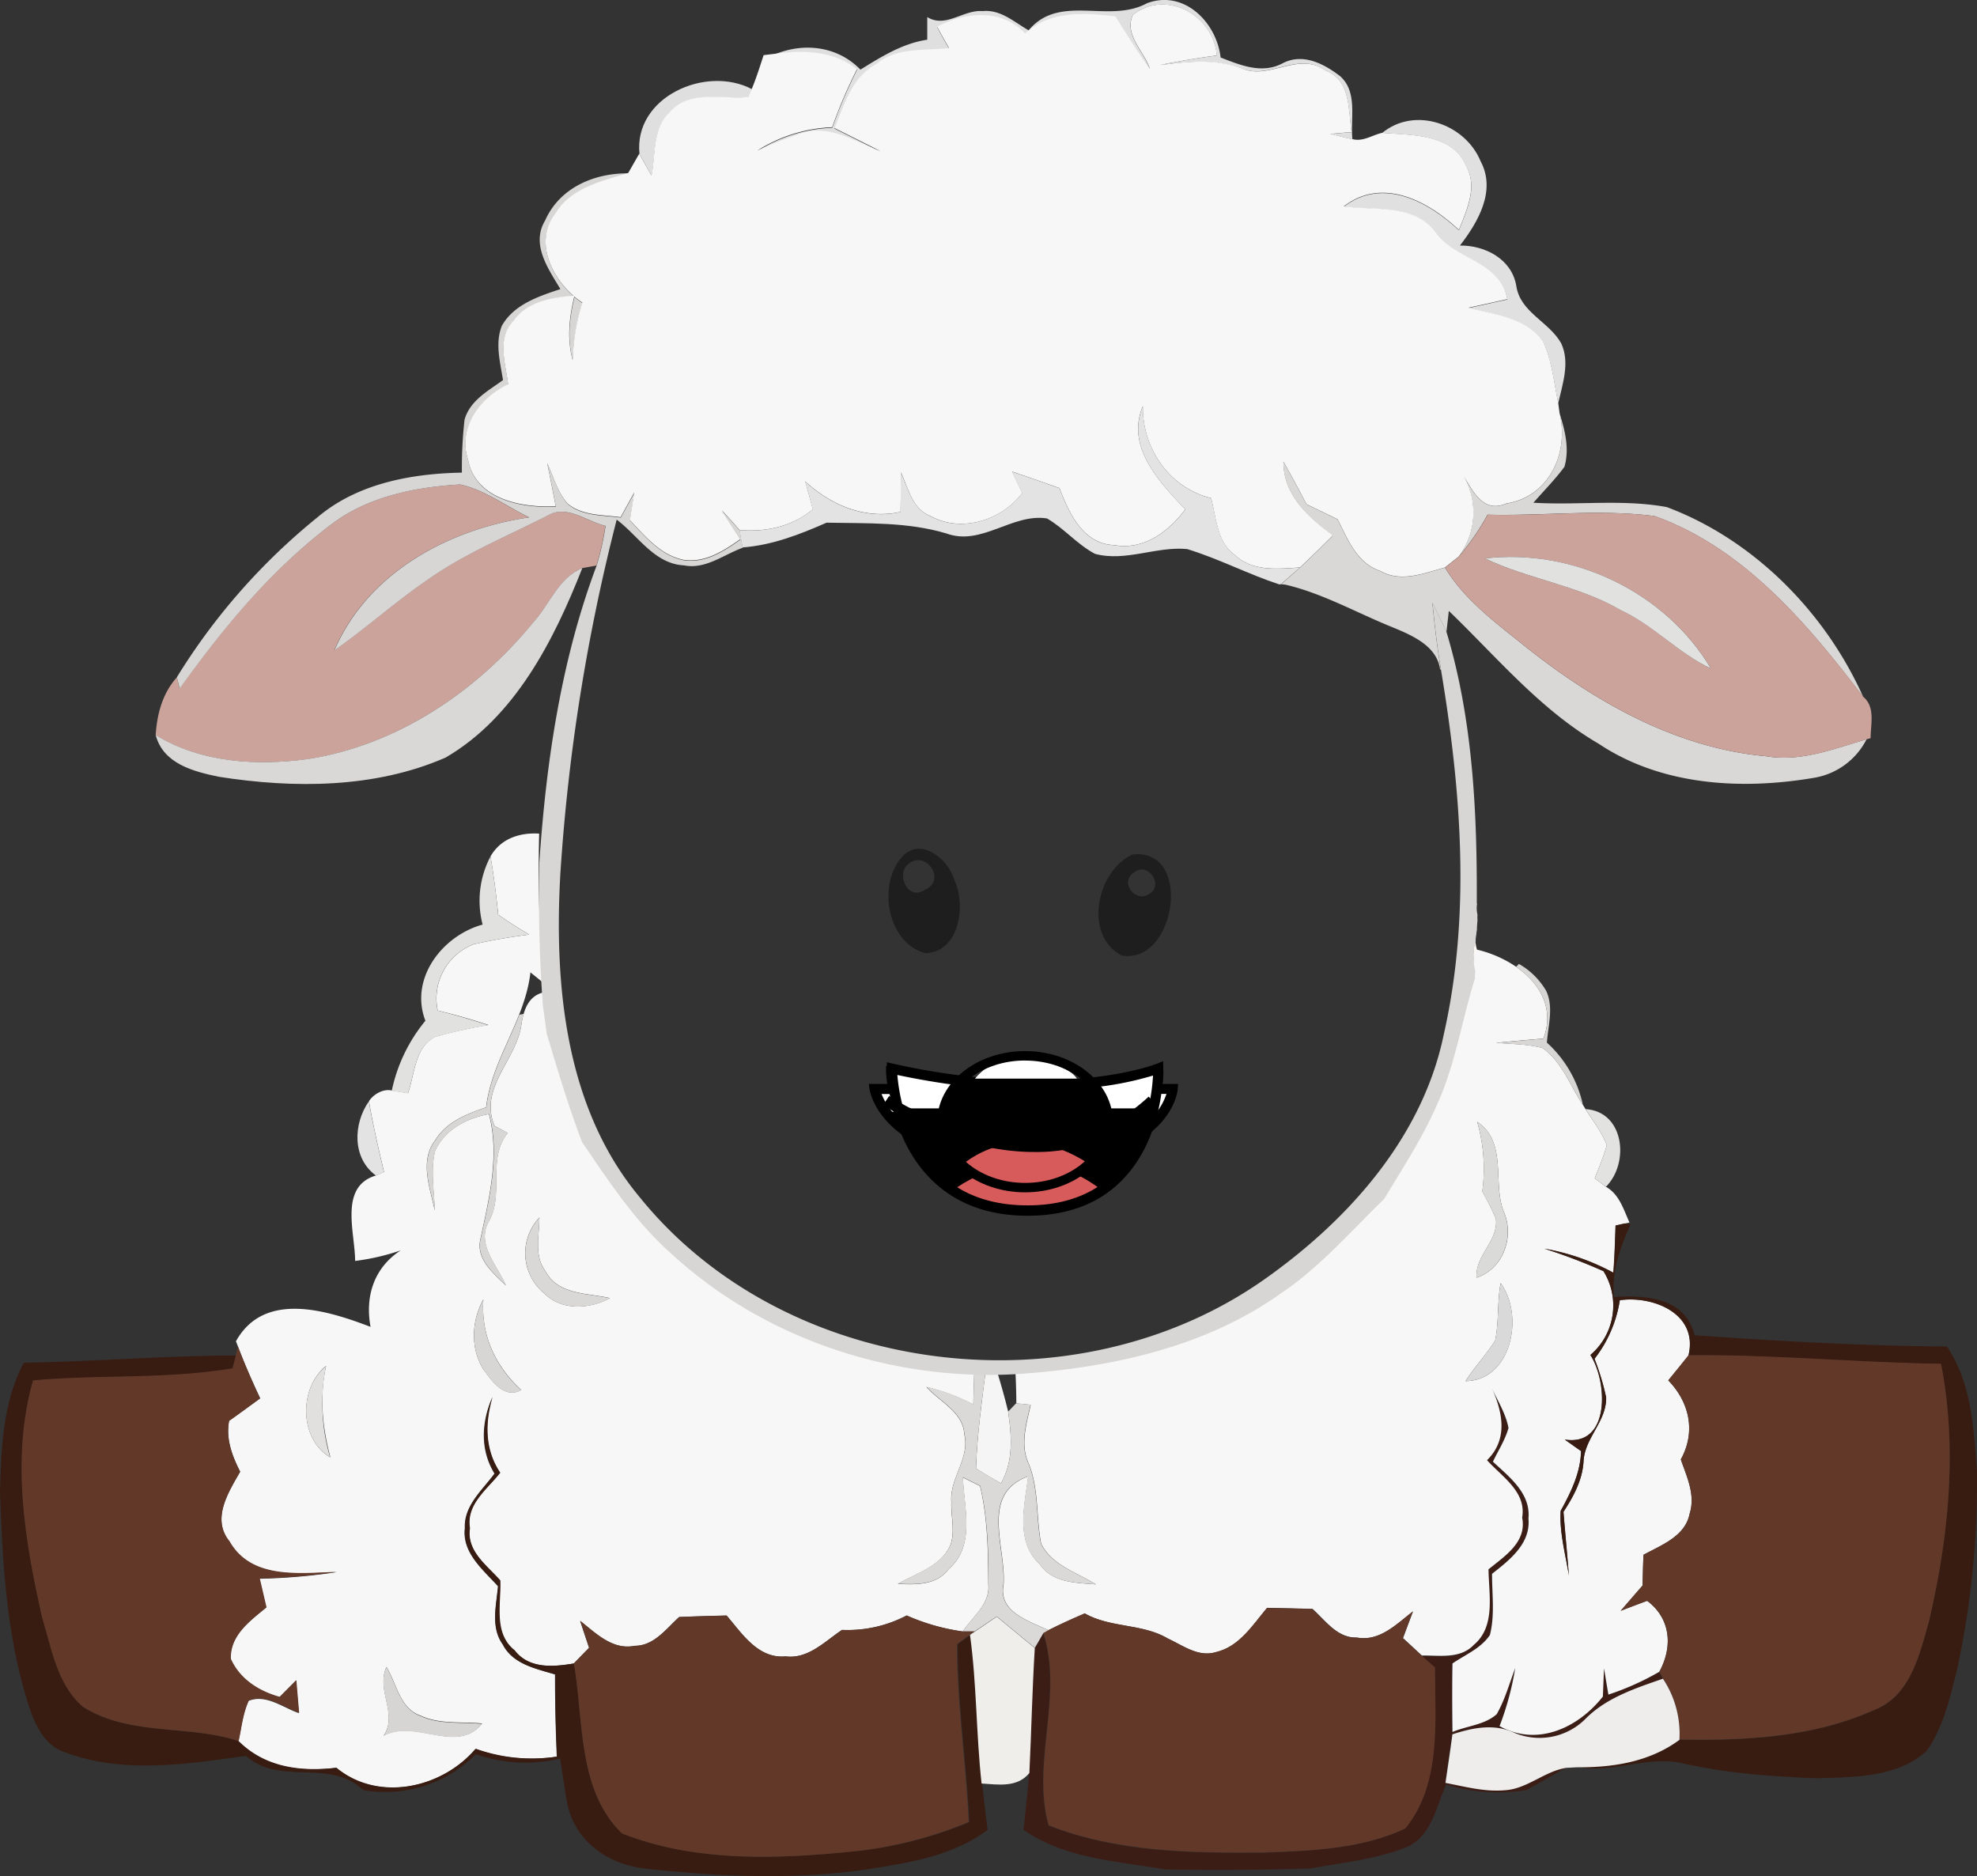<svg xmlns="http://www.w3.org/2000/svg" viewBox="0 0 411.24 390.2"><rect x="0" y="0" width="411.24" height="390.2" fill="#333333" stroke="none"/><title>cartoon-lambs</title><g id="Lamb"><g id="Body_lamb" data-name="Body lamb"><path d="M310.25,294.47c1.26,2.82,3,5.51,3.59,8.58-.7,2.47-2.14,4.65-3.24,7,3.4,3.17,7.89,6.55,7.39,11.82.5,5.23-3.93,8.64-7.57,11.5,0,4.24.62,8.57-.45,12.73-1.86,2.79-5.13,4.09-7.78,5.92-.05,4.74,0,9.51,0,14.25,3-1.3,6.69-1.45,9.2-3.71,1.71-3,2.63-6.38,3.85-9.59A60.75,60.75,0,0,1,312,365.05c7.89,4.34,16.35.35,21.49-6.15.06-1.48.17-4.41.23-5.89.23,1.36.68,4.1.92,5.48a56.07,56.07,0,0,0,10.58-4.74l.79,1.44c-5.66,2-11.57,3.87-15.95,8.19a13.52,13.52,0,0,1-14.89,3.07c-4.22-2-8.72-1.11-13,.27-.46,3.37-.95,6.73-1.44,10.1,4.05.77,8.15,1.9,12.32,1.53,4.68-.27,8.28-4,12.85-4.67-2.78,1.5-5.48,3.12-8.25,4.63a36,36,0,0,1-16.72-1.16c-2.06,4.68-3.11,11-8.44,13.13-6.34,2.48-13.21,3.13-19.86,4.35q-15.09.47-30.17.2c-10-1.75-20.77-2.22-29.43-8.23.41-3.93.84-7.86,1.15-11.81.43-8.65.59-17.33,1.13-26,.45-.76,1.34-2.32,1.79-3.09,4.24,13-2.53,27.11,1.11,40,14.1,5.55,29.62,5.78,44.58,5.66,10-.38,20.46-.73,29.6-5,7.55-9.26,6.17-22.29,6.17-33.48-.69-.62-2.07-1.82-2.77-2.45,3.68-.07,8,.78,10.8-2.23,4.57-3.82,3.11-10.47,3.05-15.7,3.35-2.8,8-5.64,7-10.76.92-5.38-4.2-8.49-7.31-11.94C313.86,305.35,312.6,299.59,310.25,294.47Z" transform="translate(-0.12 -6.01)" style="fill:#3c1d16"/><path d="M102.15,184.14c2.1-3.68,6-5,10.12-4.75a305.29,305.29,0,0,0,.83,31l-2.64-2.14c-1.13,10-8.07,18.09-9.22,28.07-4,1.36-8.25,3-10.56,6.81-3.37,4.28-1.09,10-.12,14.66-.14-4.12-.93-8.34.06-12.41,2.06-4.49,6.55-6.78,11.2-7.66,2.26,8.54.08,17.35-1.71,25.75-1.17,4.36,2.57,7.24,5.25,9.92-1.79-4.2-6.26-8.6-3.56-13.36,3.25-5.76-.44-12.95,3.93-18.38L103,240.19c-3.37-8,4.73-13.83,5.6-21.28.47-2.8,1.38-5.66,4.45-6.47,2.57,8.42,5,16.9,8.19,25.11,2.49,12.4,11.4,22.13,20.35,30.49,16.55,15.13,39.27,21.24,61.21,22.45-.08,2.55-.16,5.09-.22,7.64a41.59,41.59,0,0,0-9.76-3.64c2.76,3.1,7.64,5.2,7.88,9.85,1.22,5-3.1,9.14-2.69,14.06-.12,2.92.78,5.93-.13,8.77-1.85,4.61-7.07,6-11,8.27,3.79.19,8.09.31,10.62-3.12,5.54-4.82,3.13-12.68,2.91-19,.9.43,2.67,1.32,3.56,1.75,1.6,6.67,1.69,13.66,1.73,20.5.39,4.07-3.28,6.69-5.31,9.77A43.49,43.49,0,0,1,188.71,342a26.38,26.38,0,0,1-13.44,3c-3.59,2.38-7,6.09-11.74,5.51-5.74.52-9-4.71-12.28-8.5-3.28.08-6.57.17-9.86.31-2.7,2.43-5.21,6-9.24,6-4.63.94-8.07-2.59-11.37-5.19l1.86,5.6L119.45,352c-4.28.72-9.37,1.15-12.33-2.74-4.51-3.56-2.82-9.61-3-14.55-2.78-3.15-7-6.07-6.3-10.84-.84-5,3.59-8.07,6.3-11.55-3.23-4.78-3.19-10.39-1.6-15.73-2.25,5.21-2.6,10.91.45,15.91-2.51,3.44-6.38,6.65-6.17,11.33-.6,5.18,3.8,8.66,6.89,12.1-.33,4-1.58,8.52,1,12.12,2.1,4.1,6.85,5,10.87,6.22q0,8.55.37,17.1A34.73,34.73,0,0,1,99,369.77c-7,8.22-20.21,11.16-29,3.94-7.37.88-14.8,0-20.3-5.5.62-2.84.89-5.78,2.12-8.44,3.63-1.46,7.13,1.4,10.46,2.55-.2-2.26-.39-4.54-.58-6.79L58.24,359c-4.31-1.19-8.28-3.68-10.17-7.9-.17-4.94,4-7.93,7.41-10.73-.47-2-.93-4-1.4-6a124.23,124.23,0,0,0,16-1.36c-7.8.23-17.74,1.65-22.29-6.38-3.71-4.76-.17-10.21,2.29-14.54-1.68-3.29-3-6.81-2.3-10.57,2.16-1.53,4.32-3.11,6.46-4.68-1.69-3.56-3.25-7.18-4.65-10.86l-.39-1c5.86-10.58,19-6.43,28-3-1.19-6.36.74-12.33,6.28-15.91a46.86,46.86,0,0,1-9.49,2.2c0-5.9-3.42-15.49,4.36-17.78l1.65-.74c-1.15-4.88-2.3-9.76-3.13-14.71.89-1.41,3-2.66,4.76-2.21l3.37.54c1.4-4,1.36-9.47,5.6-11.71a100.1,100.1,0,0,1,11.11-2.47c-3.47-1.16-7-2.16-10.53-3a12.07,12.07,0,0,1,7.51-13.79,115.78,115.78,0,0,1,11.53-2c-2.19-1.29-4.35-2.69-6.45-4.13C103.34,192.21,102.85,188.14,102.15,184.14ZM113.32,275c3.6,3.67,9.43,3.3,13.69,1-4.67-1.09-10.8-.65-13.4-5.57-2.47-3.24-1.3-7.45-1.29-11.18a10.79,10.79,0,0,0,.42,15.24C112.93,274.68,113.12,274.85,113.32,275Zm-12.51,16c1.75,2.43,4.3,6,7.74,4.11-5.42-5-8.4-11.38-7.89-18.83-2.51,4.51-2.73,10.39.15,14.76Zm-32,18c-1.64-6.22-2.26-12.6-.86-18.9-5.69,4.6-5.61,15.14.83,19Zm11.73,43.65c-2.28,4.84,2.47,9.86-.63,14.37,6.56-3.66,15.21,4,20.5-2.55-4.24-.43-8.77.22-12.74-1.61-4.38-1.45-5-6.62-7.16-10.14Z" transform="translate(-0.12 -6.01)" style="fill:#f7f7f7"/><path d="M306.94,203.43c8.46,1.81,17.85,8.87,14.24,18.59-3.29.26-6.58.57-9.86.88,3.22.27,6.49.25,9.64,1.07,4.09,2.88,5.74,7.8,8.41,11.82l.56.9c1.54,2.45,3.38,4.76,4.43,7.49-.66,2.37-1.63,4.63-2.51,6.92.59.43,1.74,1.3,2.32,1.75,2.78,1.54,3.68,4.73,4.9,7.43l-1,.22c-.47.11-1.42.33-1.91.42-.1,3.27-.23,6.54-.45,9.81a47.09,47.09,0,0,0-14.33-5,119.53,119.53,0,0,1,12.27,4.67,13.52,13.52,0,0,1-2.72,17.44c3.64,5.68,4.1,19.1-5.33,17.59.84.6,2.53,1.8,3.39,2.39-.12,4.57-2.11,8.54-4.24,12.45-.26,4.53,1,9,1.71,13.45-.35-4.43-.78-8.84-1.13-13.26,2.1-3.21,4-6.67,4.18-10.6.29-4.82,4.84-8.29,4.69-13.23a53,53,0,0,0-2.41-8,26.33,26.33,0,0,0,5.29-12.2c7.06-1,16.36,2.85,14.29,11.49-1.4,1.75-2.82,3.48-4.24,5.19,4.44,4.59,5.78,10.72,2.61,16.44,1.24,3.6,3.07,7.37,1.85,11.24-.92,4.78-5.86,6.54-9.61,8.6-.1,2.14-.14,4.26-.2,6.4-1.51,1.75-3,3.48-4.55,5.25,1.83-.7,3.66-1.4,5.51-2.08,4.92,3.69,5.37,9.55,2.53,14.76a56.07,56.07,0,0,1-10.58,4.74c-.24-1.38-.69-4.12-.92-5.48-.06,1.48-.17,4.41-.23,5.89-5.14,6.5-13.6,10.49-21.49,6.15a60.75,60.75,0,0,0,3.26-12.08c-1.22,3.21-2.14,6.59-3.85,9.59-2.51,2.26-6.2,2.41-9.2,3.71-.06-4.74-.09-9.51,0-14.25,2.65-1.83,5.92-3.13,7.78-5.92,1.07-4.16.43-8.49.45-12.73,3.64-2.86,8.07-6.27,7.57-11.5.5-5.27-4-8.65-7.39-11.82,1.1-2.32,2.54-4.5,3.24-7-.56-3.07-2.33-5.76-3.59-8.58,2.35,5.12,3.61,10.88-.88,15.27,3.11,3.45,8.23,6.56,7.31,11.94,1,5.12-3.63,8-7,10.76.06,5.23,1.52,11.88-3.05,15.7-2.84,3-7.12,2.16-10.8,2.23-1-.91-2.93-2.72-3.93-3.63.69-1.85,1.39-3.72,2.09-5.57-3.43,2.65-6.93,6.32-11.69,5.45-4.09.12-6.52-3.54-9.22-5.95-3.15-.1-6.3-.16-9.44-.22-3,3.56-5.73,8-10.56,9.2-3.71,1.15-6.92-1.36-10.09-2.82-5.29-3.13-11.91-2.16-17.27-5.21-2.55,1.11-5.1,2.24-7.57,3.5-4-1.94-10.46-3.73-9.34-9.51.59-7.7-5-18.83,5.12-22.5-.72,6.12-2.74,13.44,2.41,18.3,2.67,3.83,7.49,3.83,11.67,4.16-4-2.51-9.18-4-11.38-8.46-1.07-5.5-.44-11.3-2.56-16.59-1.89-4-.49-8.27.39-12.31l-3-.29c0-2.63-.12-5.27-.25-7.9,20.81-1.38,41.68-7.23,58.79-19.43,7-6.07,15.39-11.83,18-21.24,3.89-6.42,8.07-12.72,11-19.64C302.87,221.34,304.18,212.16,306.94,203.43Zm.45,35.89a35.37,35.37,0,0,1,1.07,14.47c1,1.86,2,3.73,2.82,5.69.6,4.61-4.4,7.67-4,12.28,5.6-1.87,8-8.74,5.54-13.95C310.62,251.67,313.67,243.59,307.39,239.32Zm3.75,45.49c-1.87,2.95-4.28,5.52-6.18,8.46,9.56-.12,12.29-13.62,7.31-20.38C311.53,276.81,311.94,280.88,311.14,284.81Z" transform="translate(-0.12 -6.01)" style="fill:#f7f7f7"/><path d="M102.15,184.14c.7,4,1.19,8.07,1.6,12.13,2.1,1.44,4.26,2.84,6.45,4.13a115.78,115.78,0,0,0-11.53,2,12.07,12.07,0,0,0-7.51,13.79c3.54.89,7.06,1.89,10.53,3.05a100.1,100.1,0,0,0-11.11,2.47c-4.24,2.24-4.2,7.71-5.6,11.71l-3.37-.54a33.78,33.78,0,0,1,7-14.57c-3.37-8.77,3.52-17.7,11.9-20A19.75,19.75,0,0,1,102.15,184.14Z" transform="translate(-0.12 -6.01)" style="fill:#e1e1e0"/><path d="M5.08,289.44c14.7-.24,29.39-1.48,44.11-1.5l-.7,2.7C34.8,293,20.8,291.91,7,293.17c-4.57,16.18-1.7,33.32,1.94,49.38,2,6.42,3.13,13.87,8.46,18.48,9.73,6.13,21.88,3.66,32.41,7.14,5.5,5.45,12.93,6.38,20.3,5.5,8.75,7.22,21.94,4.28,29-3.94A34.73,34.73,0,0,0,116,371.36q-.41-8.55-.37-17.1c-4-1.18-8.77-2.12-10.87-6.22-2.61-3.6-1.36-8.11-1-12.12-3.09-3.44-7.49-6.92-6.89-12.1-.21-4.68,3.66-7.89,6.17-11.33-3-5-2.7-10.7-.45-15.91-1.59,5.34-1.63,10.95,1.6,15.73-2.71,3.48-7.14,6.57-6.3,11.55-.74,4.77,3.52,7.69,6.3,10.84.21,4.94-1.48,11,3,14.55,3,3.89,8,3.46,12.33,2.74,2,11.82.68,26.31,10,35.34,15,5.95,31.8,5.37,47.59,3.81A85.1,85.1,0,0,0,201.76,385c-.59-12.35-2.45-24.64-2.43-37,.66-.48,2-1.46,2.68-1.94,1.38,10.25,1.27,20.63,2.41,30.92.35,3.19.72,6.4,1.13,9.61-7.31,5.52-16.57,6.89-25.38,8.27-15.39,2.19-30.91,1.44-46.29-.26-7.49-1-14.08-5.66-15.74-13.34-.58-3.17-1-6.34-1.51-9.49a31.23,31.23,0,0,1-17.55-.91,26.48,26.48,0,0,1-23.43,7.46c-7-6.71-17.18-.74-24.37-7.11C39,372.91,25.85,375,13.91,370.55c-4.51-1.3-6.51-5.83-7.84-9.9C1.46,346.26.63,331.05.12,316.07.41,307,.72,297.61,5.08,289.44Z" transform="translate(-0.12 -6.01)" style="fill:#381c11"/><path d="M76.85,235.07c.83,5,2,9.83,3.13,14.71l-1.65.74C73.33,246.88,73.58,239.76,76.85,235.07Z" transform="translate(-0.12 -6.01)" style="fill:#e3e3e3"/><path d="M329.93,236.69c8.11.51,9.18,11.24,4.24,16.16-.58-.45-1.73-1.32-2.32-1.75.88-2.29,1.85-4.55,2.51-6.92C333.31,241.45,331.47,239.14,329.93,236.69Z" transform="translate(-0.12 -6.01)" style="fill:#e2e2e0"/><path d="M336.19,260.88c.49-.09,1.44-.31,1.91-.42l1.17.25c-2.07,4.63-4,9.9-3.41,15.07,6.58-.48,14.92.16,16.73,7.94,17.48,1.24,35,2.2,52.51,2.35,5.16,7.59,5.57,17.08,6.25,25.93a184.6,184.6,0,0,1-4.15,41.33c-1.47,5.81-2.82,11.92-6.34,16.88-6.12,5.52-15,5.39-22.71,5.66-9.24-.35-18.5-1-27.53-3-7.37-1.93-14.68,2-22.17.68,7.41,0,14.92-1.19,21-5.7,13.67.25,27.91-.47,40.55-6.17,7.45-2.89,9.37-11.39,11.32-18.28,4.12-17.48,6-35.92,2.55-53.7-17.53-.25-35-1.94-52.54-1.77,2.07-8.64-7.23-12.45-14.29-11.49a26.38,26.38,0,0,1-5.23,12.17,53,53,0,0,1,2.41,8c.15,4.94-4.4,8.41-4.69,13.23-.21,3.93-2.08,7.39-4.18,10.6.35,4.42.78,8.83,1.13,13.26-.7-4.47-2-8.92-1.71-13.45,2.13-3.91,4.12-7.88,4.24-12.45-.86-.59-2.55-1.79-3.39-2.39,9.43,1.51,9-11.91,5.33-17.59a13.52,13.52,0,0,0,2.72-17.44,119.53,119.53,0,0,0-12.27-4.67,47.18,47.18,0,0,1,14.33,5C336,267.46,336.08,264.19,336.19,260.88Z" transform="translate(-0.12 -6.01)" style="fill:#381c11"/><path d="M205.2,290.74l2.25.31c.88,2.82,1.68,5.68,2.38,8.56.72,5,1.14,10.33-1.5,14.92-1.73-1-3.46-2-5.19-3.08C203.37,304.51,204.34,297.63,205.2,290.74Z" transform="translate(-0.12 -6.01)" style="fill:#f5f5f5"/><path d="M49.58,286c1.4,3.68,3,7.3,4.65,10.86-2.14,1.57-4.3,3.15-6.46,4.68-.72,3.76.62,7.28,2.3,10.57-2.45,4.33-6,9.74-2.2,14.45,4.55,8,14.49,6.61,22.29,6.38a124.23,124.23,0,0,1-16,1.36c.47,2,.93,4,1.4,6-3.36,2.8-7.58,5.79-7.41,10.73,1.89,4.22,5.86,6.71,10.17,7.9l3.45-3.48c.19,2.25.38,4.53.58,6.79-3.33-1.15-6.83-4-10.46-2.55-1.23,2.66-1.5,5.6-2.12,8.44-10.53-3.48-22.68-1-32.41-7.14C12,356.37,10.85,348.92,8.9,342.5,5.26,326.44,2.39,309.3,7,293.12c13.81-1.26,27.81-.21,41.5-2.53l.7-2.7Z" transform="translate(-0.12 -6.01)" style="fill:#623828"/><path d="M351.34,287.88c17.53-.17,35,1.52,52.54,1.77,3.46,17.78,1.57,36.22-2.55,53.7-1.95,6.89-3.87,15.39-11.32,18.28-12.64,5.7-26.88,6.42-40.55,6.17a20.72,20.72,0,0,0-3.38-12.64l-.79-1.44c2.84-5.21,2.39-11.07-2.53-14.76-1.85.68-3.68,1.38-5.51,2.08,1.5-1.77,3-3.5,4.55-5.25.06-2.14.1-4.26.2-6.4,3.75-2.06,8.69-3.82,9.61-8.6,1.22-3.87-.61-7.64-1.85-11.24,3.17-5.72,1.83-11.85-2.61-16.44C348.52,291.4,349.94,289.67,351.34,287.88Z" transform="translate(-0.12 -6.01)" style="fill:#623828"/><path d="M263.66,340.45c3.14.06,6.29.12,9.44.22,2.7,2.41,5.13,6.07,9.22,5.95,4.76.87,8.26-2.8,11.69-5.45-.7,1.85-1.4,3.72-2.09,5.57,1,.91,3,2.72,3.93,3.63.7.63,2.08,1.83,2.77,2.45,0,11.19,1.38,24.22-6.17,33.48-9.14,4.3-19.64,4.65-29.6,5-15,.12-30.48-.11-44.58-5.66-3.64-12.87,3.13-27-1.11-40l1-.57c2.47-1.26,5-2.39,7.57-3.5,5.36,3.05,12,2.08,17.27,5.21,3.17,1.46,6.38,4,10.09,2.82C257.93,348.47,260.65,344,263.66,340.45Z" transform="translate(-0.12 -6.01)" style="fill:#623828"/><path d="M141.42,342.34c3.29-.14,6.58-.23,9.86-.31,3.23,3.79,6.54,9,12.28,8.5,4.7.58,8.15-3.13,11.74-5.51a26.38,26.38,0,0,0,13.44-3,43.49,43.49,0,0,0,11.67,3.31h2.45l-1,.68c-.68.48-2,1.46-2.68,1.94,0,12.39,1.84,24.68,2.43,37a84.89,84.89,0,0,1-24.53,6.19c-15.79,1.56-32.61,2.14-47.59-3.81-9.28-9-7.92-23.52-10-35.34l3.19-3.27-1.86-5.6c3.3,2.6,6.74,6.13,11.37,5.19C136.21,348.31,138.72,344.77,141.42,342.34Z" transform="translate(-0.12 -6.01)" style="fill:#623828"/><path d="M330.08,363.35c4.38-4.32,10.29-6.21,15.95-8.19a20.7,20.7,0,0,1,3.43,12.72c-6.09,4.51-13.6,5.74-21,5.7-.62,0-1.87.1-2.49.11-4.57.7-8.17,4.4-12.85,4.67-4.17.37-8.27-.76-12.32-1.53.49-3.37,1-6.73,1.44-10.1,4.24-1.38,8.74-2.31,13-.27A13.5,13.5,0,0,0,330.08,363.35Z" transform="translate(-0.12 -6.01)" style="fill:#efedeb"/><path d="M80.51,352.73c2.12,3.52,2.78,8.69,7.13,10.21,4,1.83,8.5,1.18,12.74,1.61-5.29,6.5-13.94-1.11-20.5,2.55C83,362.59,78.23,357.57,80.51,352.73Z" transform="translate(-0.12 -6.01)" style="fill:#d6d5d4"/><path d="M207.45,342.26l7.92,6.52c-.54,8.65-.7,17.33-1.13,26-2.53,3.08-6.46,2.4-9.94,2.18-1.14-10.29-1-20.67-2.41-30.92l1-.68C204.4,344.32,205.94,343.29,207.45,342.26Z" transform="translate(-0.12 -6.01)" style="fill:#efeeeb"/><path d="M202.79,290.49l2.41.25c-.86,6.89-1.83,13.77-2.06,20.71,1.73,1,3.46,2.05,5.19,3.08,2.64-4.59,2.22-9.88,1.5-14.92l1.65-1.73,3,.29c-.88,4-2.28,8.3-.39,12.31,2.12,5.29,1.49,11.09,2.56,16.59,2.2,4.49,7.43,5.95,11.38,8.46-4.18-.33-9-.33-11.67-4.16-5.15-4.86-3.13-12.18-2.41-18.3-10.13,3.67-4.53,14.8-5.12,22.5-1.12,5.78,5.31,7.57,9.34,9.51l-1,.57c-.45.77-1.34,2.33-1.79,3.09l-7.92-6.52c-1.51,1-3.05,2.06-4.59,3.08h-2.45c2-3.08,5.7-5.7,5.31-9.77,0-6.84-.13-13.83-1.73-20.5-.89-.43-2.66-1.32-3.56-1.75.22,6.3,2.63,14.16-2.91,19-2.53,3.43-6.83,3.31-10.62,3.12,3.9-2.28,9.12-3.66,11-8.27.91-2.84,0-5.85.13-8.77-.41-4.92,3.91-9.07,2.69-14.06-.24-4.65-5.12-6.75-7.88-9.85a41.59,41.59,0,0,1,9.76,3.64C202.63,295.58,202.71,293,202.79,290.49Z" transform="translate(-0.12 -6.01)" style="fill:#dad9d7"/><path d="M68.78,309.08c-6.44-3.83-6.52-14.37-.86-18.9A39.8,39.8,0,0,0,68.78,309.08Z" transform="translate(-0.12 -6.01)" style="fill:#e1e0df"/><path d="M100.81,291.05c-2.88-4.37-2.66-10.25-.15-14.72-.51,7.45,2.47,13.87,7.89,18.83C105.08,297,102.56,293.48,100.81,291.05Z" transform="translate(-0.12 -6.01)" style="fill:#d7d6d5"/><path d="M113.32,275a10.78,10.78,0,0,1-1.48-15.17c.15-.19.31-.37.48-.55,0,3.73-1.18,7.94,1.29,11.18,2.6,4.92,8.73,4.48,13.4,5.57C122.75,278.31,116.92,278.68,113.32,275Z" transform="translate(-0.12 -6.01)" style="fill:#d9d8d6"/><path d="M311.14,284.81c.8-3.93.39-8,1.13-11.92,5,6.76,2.25,20.26-7.31,20.38C306.86,290.33,309.27,287.76,311.14,284.81Z" transform="translate(-0.12 -6.01)" style="fill:#d9d9d9"/><path d="M307.39,239.32c6.28,4.27,3.23,12.35,5.42,18.49,2.42,5.21.06,12.08-5.54,13.95-.39-4.61,4.61-7.67,4-12.28-.82-2-1.85-3.83-2.82-5.69A35.37,35.37,0,0,0,307.39,239.32Z" transform="translate(-0.12 -6.01)" style="fill:#dadad8"/><path d="M109.07,216.87a4.32,4.32,0,0,1-.91.16c-2.5,6.37-6.08,12.35-6.88,19.29-4,1.36-8.25,3-10.56,6.81-3.37,4.28-1.12,10-.12,14.66-.14-4.12-.94-8.34.06-12.41,2.06-4.49,6.55-6.78,11.2-7.66,2.29,8.54.08,17.35-1.71,25.75-1.17,4.36,2.57,7.24,5.25,9.92-1.79-4.2-6.26-8.6-3.56-13.36,3.25-5.76-.44-12.95,3.93-18.38L103,240.19c-3.4-8,4.73-13.83,5.6-21.28A17.19,17.19,0,0,1,109.07,216.87Z" transform="translate(-0.12 -6.01)" style="fill:#d7d6d5"/><path d="M321.89,222.86c.25-3.56,1.46-7.39-.16-10.79a15.33,15.33,0,0,0-5.67-5.58,3.41,3.41,0,0,1-.6.6c4.88,3.36,8.09,8.58,5.73,14.95-3.29.26-6.58.57-9.86.88,3.22.27,6.49.25,9.64,1.07,4.09,2.88,5.74,7.82,8.41,11.82A24.44,24.44,0,0,0,321.89,222.86Z" transform="translate(-0.12 -6.01)" style="fill:#d7d6d5"/></g><g id="Face_lamb" data-name="Face lamb"><path d="M95.79,106.77c5.22,1.15,9.61,4.56,14.38,6.85-16.73,2.43-33.61,11.5-40.52,27.66,6.58-4.61,12.57-10,19.2-14.55,7.82-5.6,16.82-9.22,25.34-13.58,3.93-2.17,8,1.35,11.85,2.24a56.85,56.85,0,0,1-1.85,8.25l-2.92.52c-4.94,2-6.79,7.55-10.17,11.24C99.33,149.78,82.76,161,64.17,163.9c-10.72,1.42-22.21.76-31.67-5,.28-4.34,1.4-8.67,4.4-12l.56,2.31c9.12-12.7,19.24-24.93,31.84-34.33C76.87,109.22,86.55,107.32,95.79,106.77Z" transform="translate(-0.12 -6.01)" style="fill:#cba39b"/><path d="M238.69,6.69c7.74-2.92,14.51,4,15.33,11.28,4.12,1.59,8.59,3.48,12.87,1.22s8.7.14,12,2.67c3.7,3.3,2.1,8.79,2.55,13.11-1.56-.3-3.07-.72-4.61-1.09,1.11-.1,3.31-.3,4.42-.37-.7-4.55-.12-11-5.51-12.84-5.35-4-11.43,1.81-17.08-.31s-11.49-1.54-17.25-.8c3.91-.84,7.86-1.48,11.81-2-.7-8.38-10.6-13.85-17.47-8.44-1.9,4.16,2.4,7.62,3.58,11.36-2.49-3.56-4.8-7.24-7.1-10.93-6.53-.72-13.59-1.29-18.83,3.54-4.9-5.21-12.42-4.54-18.32-1.41.78,1.5,1.62,3,2.47,4.44-5.15.6-10.89-.25-15.15,3.34-5.05,2.67-6.75,8.37-8.71,13.29q4.81,2.39,9.63,4.84c-5.08-1.9-10.21-5.41-15.89-3.93a83.31,83.31,0,0,0-9.77,3.8,31.17,31.17,0,0,1,15.58-4.87,103.72,103.72,0,0,1,5.17-12.08c-4.92-3.91-11.22-4-17.13-3.19,6.11-2.54,13.11-1.69,17.82,3.17,4.35-2.68,8.75-5.46,13.9-6.22V9.56c3.85,2.38,7.53-1.59,11.52-1.24,3.71-.39,6.59,2.29,9.57,4C220.5,4.59,230.79,11,238.69,6.69Z" transform="translate(-0.12 -6.01)" style="fill:#dfdfdf"/><path d="M133.14,38.06c-1.25-11.83,13.75-18.58,23.41-13.5l-.74,1.71c-5.46.51-12.31-1.61-16.39,3.19-3.58,3.39-2.88,8.71-3.74,13.13C134.81,41.09,134,39.58,133.14,38.06Z" transform="translate(-0.12 -6.01)" style="fill:#dfdfdf"/><path d="M287.63,33.66c6.8-5.6,17.29-1.88,20.48,5.9,3.28,6.12-.55,12.66-4.3,17.52,5.21-.06,10.75,2.8,11.71,8.34.79,5.57,6.8,7.45,9.35,12,1.87,4,.27,8.46-.62,12.48-.89-4.3-1.3-8.79-3.15-12.81-3.5-5-10.1-5.59-15.52-7,2.68-.58,5.39-1.18,8.09-1.79-1.34-7.8-10.43-8.09-14.67-13.61-4.41-6.34-12.72-4.75-19.35-5.68,8.07-6.22,17.56-1.09,23.94,4.9,1.62-4.18,4-9,1.5-13.32C302.21,33.8,293.77,34.15,287.63,33.66Z" transform="translate(-0.12 -6.01)" style="fill:#e0e0e0"/><path d="M119.29,81.06a42.9,42.9,0,0,1,2-12,16.35,16.35,0,0,1-1.67-1.27C118.56,72.18,118.08,76.67,119.29,81.06Z" transform="translate(-0.12 -6.01)" style="fill:#d7d6d5"/><path d="M307,207.89a5.7,5.7,0,0,1-.21-2.75,6.76,6.76,0,0,1,.29-3.31,6.11,6.11,0,0,1,.13-1.42,6.9,6.9,0,0,1,.13-1c0-.67.06-1.33.12-2a6.11,6.11,0,0,1,0-1.13,5.9,5.9,0,0,1-.09-2.33l-.06-.12c.08-18.9-.82-38.18-6.3-56.36-.92-2.07-1.92-4.07-2.92-6.07.45,4.65,1,9.28,1.77,13.91,4.18,25,6.24,50.91.58,75.85-4.39,21.36-19.85,38.61-37.2,50.86-39.32,27.81-99.48,20.73-130-16.94-15.5-18.52-17.87-44-16.57-67.18a398.8,398.8,0,0,1,11.73-73.81c4.5,3.36,7.83,9.2,14,9.51,4.45.89,8.21-2.22,12.21-3.66-.16-.89-.47-2.7-.62-3.6-1.21-1.4-2.43-2.76-3.7-4.1,1.27,2,2.55,4,3.85,6-3.46,2.45-7.41,5-11.88,4.28-4.75-1-7.92-4.9-11.09-8.23.22-1.44.66-4.32.9-5.76q-1.43,2.58-2.82,5.14c-3.77-.53-7.95-.27-11-2.8-2.14-2.42-2.94-5.58-4.28-8.42.64,2.94,1.2,5.94,1.77,8.94-7,.37-16.57-1.42-18.19-9.51-2.29-6.85,2.29-13,8.29-15.85-.53-4.38-2.41-9.51,1.09-13.17,2.85-4,7.91-4.89,12.5-5.25-4.84-4.23-8.09-11.58-3.75-17.13,3.23-5.41,9.61-6.71,15.15-8.41-7.1-.09-14.33,3-17.33,9.83-3,5,.76,10.13,3.19,14.24-4.53,1.5-9.72,3.21-12.19,7.66-1.44,3.66-.32,7.57.25,11.27-3.08,2.24-6.88,4.24-8,8.24a89.85,89.85,0,0,0-.55,11c-10.55.2-21.73,2.26-30,9.26A131.08,131.08,0,0,0,36.9,146.88l.6,2.35c9.12-12.72,19.24-24.95,31.84-34.38,7.57-5.63,17.25-7.53,26.49-8.08,5.22,1.15,9.61,4.56,14.38,6.85-16.73,2.43-33.61,11.5-40.52,27.66,6.58-4.61,12.57-10,19.2-14.55,7.82-5.58,16.82-9.22,25.34-13.58,3.93-2.17,8,1.35,11.85,2.24a56.85,56.85,0,0,1-1.85,8.25c-7.41,19.68-10.5,40.84-11.92,61.75-.21,9.91,0,19.8.73,29.67l.8,5.92c2.27,7.6,4.55,15.18,7.35,22.57,5.47,8,10.86,16.27,18.13,22.81,19.39,18.07,46.41,27.07,72.76,25.42,19-1.32,38.55-5.48,54.36-16.67,8.17-5.46,14.61-12.95,21.61-19.74,3.85-6.42,8-12.72,11-19.64,3.83-8.37,5.14-17.55,7.9-26.28h0A6.35,6.35,0,0,1,307,207.89Z" transform="translate(-0.12 -6.01)" style="fill:#d7d6d5"/><path d="M313.4,110.76c8.92-1.34,13.14-10.5,11.14-18.75,1.13,3.56,2.08,7.39,1,11.09-1.94,2.64-4.3,5-6.45,7.47,9.23.56,18.61-.78,27.75.91,18.11,6.79,33,21.92,40.84,39.46-11.63-15.22-24.79-30.92-43.37-37.59-11.49-1.48-23.2,0-34.77-.29a50.29,50.29,0,0,1-6.05,8.77,15.2,15.2,0,0,0,.68-17.41C306.3,107.77,308.48,112.94,313.4,110.76Z" transform="translate(-0.12 -6.01)" style="fill:#d9d8d6"/><path d="M266.54,127.54c1.33-1.15,2.65-2.3,4-3.49-4.61.29-9.82.91-13.5-2.55-3.81-2.69-3.85-7.76-5-11.87-8.63-2.12-14.33-10.34-14.18-19.12-3.61,8.46,3.45,15.78,8.82,21.46-3.47,4.65-8.64,8.52-14.8,7.43-6.49-.22-9.39-6.64-11.39-11.85q-4.91-1.76-9.85-3.44l2.1,4.47c-4.37,5.71-12.74,8.35-19.23,4.71-3.69-1.53-4.47-5.79-6-9,0,2.73-.08,5.47-.08,8.21-7.43,1.66-14.41-1.4-19.84-6.34.6,1.93,1.07,3.8,1.6,5.8-4.32,3.61-9.73,4.74-15.25,4.31.15.9.46,2.71.62,3.6,6.19-.46,11.88-2.68,17.49-5.15,8.32.17,16.84-.18,24.93,2.24,7.29,2.7,13.73-4.26,20.93-3.12,3.6,2.08,6.3,5.43,10,7.37,6.38,1.69,12.75-1.62,19.17-1,6.53,2,12.62,5.2,19.11,7.34Z" transform="translate(-0.12 -6.01)" style="fill:#e3e3e3"/><path d="M367.53,163.3c-18.66-1.68-35.42-11.17-49.84-22.59-6.21-5-12.8-9.74-17-16.64-4.36,1.18-9.15,3.18-13.44.73-4.89-1.61-6.79-6.59-8.89-10.75l-6.48-3.15c-1.57-3-3.13-5.93-4.8-8.85,0,7,5.18,11.49,10.28,15.38-2.28,2.24-4.52,4.5-6.85,6.66-1.31,1.17-2.61,2.31-3.92,3.45a5.45,5.45,0,0,1,1.24.15c7.28,1.76,14,5.48,20.9,8.35,4.36,1.81,10.21,3.93,10.94,9.17l.17.1c-.77-4.63-1.32-9.26-1.77-13.91,1,2,2,4,2.92,6.07.13-1.09.39-3.29.5-4.4,10,9.62,19,20.54,31.16,27.62,13.09,8.75,29.78,9.67,44.89,7.08a15,15,0,0,0,10.85-8C381.61,161.74,374.7,164.52,367.53,163.3Z" transform="translate(-0.12 -6.01)" style="fill:#d9d8d6"/><path d="M235.77,9.1c6.87-5.41,16.77.06,17.47,8.44-4,.54-7.9,1.18-11.81,2,5.76-.74,11.69-1.42,17.25.8s11.73-3.64,17.08.31c5.39,1.89,4.81,8.29,5.51,12.84-1.11.07-3.31.27-4.42.37,1.54.37,3,.79,4.61,1.09,2.2.58,4.12-.86,6.17-1.31,6.14.49,14.58.14,17.46,6.87,2.45,4.37.12,9.14-1.5,13.32-6.38-6-15.87-11.12-23.94-4.9,6.63.93,14.94-.66,19.35,5.68,4.24,5.52,13.33,5.81,14.67,13.61-2.7.61-5.41,1.21-8.09,1.79,5.42,1.42,12,2,15.52,7,1.85,4,2.26,8.51,3.15,12.81.08.55.21,1.62.29,2.16,2,8.25-2.22,17.41-11.14,18.75-4.92,2.18-7.1-3-9.2-6.34a15.2,15.2,0,0,1-.68,17.41c-.7.54-2.12,1.67-2.82,2.24-4.36,1.18-9.15,3.18-13.44.73-4.89-1.61-6.79-6.59-8.89-10.75l-6.48-3.14c-1.57-3-3.13-5.93-4.8-8.85,0,7,5.17,11.49,10.29,15.34-2.28,2.24-4.52,4.5-6.85,6.66-4.61.29-9.82.91-13.5-2.55-3.83-2.69-3.87-7.76-5-11.87-8.63-2.12-14.33-10.34-14.18-19.12-3.61,8.45,3.45,15.78,8.82,21.46-3.47,4.65-8.64,8.52-14.77,7.43-6.49-.22-9.41-6.64-11.39-11.85q-4.9-1.74-9.85-3.44l2.1,4.47c-4.37,5.74-12.74,8.35-19.23,4.71-3.7-1.5-4.48-5.76-6-9,0,2.73-.06,5.47-.08,8.21-7.43,1.62-14.41-1.4-19.84-6.34.55,1.93,1.07,3.85,1.6,5.8-4.32,3.61-9.73,4.74-15.25,4.31-1.21-1.4-2.43-2.76-3.7-4.1,1.27,2,2.55,4,3.85,6-3.46,2.45-7.41,5-11.88,4.28-4.75-1-7.92-4.9-11.09-8.23.22-1.44.66-4.32.9-5.76q-1.42,2.58-2.82,5.14c-3.72-.53-7.9-.27-11-2.8-2.14-2.37-2.94-5.58-4.28-8.42.64,3,1.2,6,1.77,8.94-7,.37-16.57-1.42-18.19-9.51-2.29-6.82,2.32-13,8.29-15.85-.53-4.38-2.41-9.51,1.09-13.17,2.9-4.12,8.07-4.92,12.72-5.27-1.09,4.42-1.6,9-.37,13.44a42.9,42.9,0,0,1,2-12c-5.78-3.79-10.48-12.31-5.6-18.55,3.23-5.37,9.61-6.71,15.15-8.41.58-1,1.71-3,2.3-4,.81,1.52,1.67,3,2.54,4.53.86-4.42.16-9.74,3.74-13.13,4.08-4.8,10.93-2.68,16.39-3.19l.74-1.71c.94-2.28,1.68-4.63,2.45-7l2.3-.28c5.91-.79,12.21-.72,17.13,3.19a103.72,103.72,0,0,0-5.17,12.08,31.17,31.17,0,0,0-15.58,4.87,83.31,83.31,0,0,1,9.77-3.8c5.68-1.48,10.81,2,15.89,3.93q-4.81-2.45-9.63-4.84c2-4.92,3.66-10.62,8.71-13.29,4.26-3.59,10-2.74,15.15-3.34-.85-1.48-1.69-2.94-2.47-4.44,5.88-3.13,13.4-3.79,18.32,1.39,5.24-4.83,12.3-4.26,18.83-3.54,2.3,3.69,4.61,7.37,7.1,10.93C238.17,16.72,233.87,13.26,235.77,9.1Z" transform="translate(-0.12 -6.01)" style="fill:#f7f7f7"/><path d="M309.57,113.06c11.57.33,23.28-1.19,34.77.29,18.58,6.67,31.74,22.37,43.37,37.59,2.55,2.16,1.52,5.7,1.52,8.6l-.82.23c-6.78,2-13.69,4.75-20.86,3.53-18.66-1.68-35.42-11.17-49.84-22.59-6.22-5-12.81-9.74-17-16.64.7-.57,2.12-1.7,2.82-2.24A49.7,49.7,0,0,0,309.57,113.06Zm-.59,9.1c9.14,4.32,19.45,5.6,28.26,10.74,6.87,3.11,12,9,18.77,12.15C346.54,129.14,327.32,120,309,122.16Z" transform="translate(-0.12 -6.01)" style="fill:#cba39b"/><path d="M309,122.16c18.34-2.18,37.56,7,47,22.89-6.79-3.17-11.9-9-18.77-12.15C328.43,127.76,318.08,126.48,309,122.16Z" transform="translate(-0.12 -6.01)" style="fill:#e1e1e0"/><path d="M111.08,135.4c3.38-3.69,5.23-9.27,10.17-11.24-5.93,15.06-14,31-28.43,39.41-14.69,6.42-31.57,6.45-47.17,4-5.29-1.1-11.57-2.69-13.15-8.69,9.46,5.78,21,6.44,31.67,5C82.76,161,99.33,149.78,111.08,135.4Z" transform="translate(-0.12 -6.01)" style="fill:#d9d8d6"/><path d="M187.78,184.2c3.87-4.22,9.61.49,10.83,4.76,2.53,5.29,1.13,15.06-6,15.31C184.63,202.11,182.59,190,187.78,184.2Zm1.3,1.48c-2.76,2.16,0,7.82,3.39,5.4C197.08,189.2,192.82,182.7,189.08,185.68Z" transform="translate(-0.12 -6.01)" style="fill:#1d1e1d"/><path d="M235.67,183.73c12.78-1.44,9,23.13-2.3,21C225.48,200.42,228.2,187.23,235.67,183.73Zm.29,3.8c-3,1.94.33,6.34,3.11,4.45,3.37-1.77-.25-7-3.11-4.45Z" transform="translate(-0.12 -6.01)" style="fill:#1d1e1d"/><path d="M307.35,203.47a5.72,5.72,0,0,1-.3-1.64,6.77,6.77,0,0,0-.29,3.31A5.12,5.12,0,0,1,307.35,203.47Z" transform="translate(-0.12 -6.01)" style="fill:#fefaf3"/></g></g><g id="Mouth"><g id="W-Oo"><ellipse id="_3" data-name="3" cx="213.37" cy="234.25" rx="8.31" ry="8.05"/><ellipse id="_2" data-name="2" cx="215.67" cy="234.25" rx="6.28" ry="6.08"/><ellipse id="_1" data-name="1" cx="217.64" cy="234.25" rx="4.37" ry="4.24"/></g><g id="Uh"><path d="M187.33,238h51.18l1.58-2.9.79-5.54-9.49,1.58-9.5,1.06H210.55L196,231.15l-10.55-1.58Z" transform="translate(-0.12 -6.01)" style="fill:#fff"/><path d="M196.3,247.24s9.76,4.22,10.82,4,10,0,10,0l6.33-1.06,5.8-2.11,5.28-3.69,3.17-4,.52-2.37H188.32l2.71,4.75Z" transform="translate(-0.12 -6.01)"/><rect x="188.53" y="230.95" width="49.59" height="2.11"/><path d="M197.62,248s15.77-17.73,32.08,0l-8.14,2.67H210.27L197.62,248" transform="translate(-0.12 -6.01)" style="fill:#d85b5b"/><path d="M213.71,252.25c-8.23,0-19.34-2-25.48-11.56a24,24,0,0,1-3.8-11.64v-1.33l1.29.29c18.34,4,32.25,3.84,40.7,3,9.15-.95,14-2.89,14.08-2.91l1.39-.56.06,1.5a23,23,0,0,1-6.22,15.55C230.79,249.66,223.38,252.25,213.71,252.25Zm-27.05-21.88a22.86,22.86,0,0,0,3.39,9.26c4.53,7,12.49,10.51,23.66,10.51,9.08,0,16-2.37,20.49-7a21,21,0,0,0,5.56-12.55,67.7,67.7,0,0,1-13,2.52C218.34,233.94,204.64,234.18,186.66,230.37Z" transform="translate(-0.12 -6.01)"/></g><g id="S"><path d="M182.05,232.49h62s-1.2,14.77-30.55,14.77S182.05,232.49,182.05,232.49Z" transform="translate(-0.12 -6.01)" style="fill:#fff"/><path d="M213.49,248.32c-12.43,0-21.66-2.58-27.42-7.65-4.43-3.91-5-7.87-5.06-8l-.17-1.21h64.34l-.09,1.15c0,.16-.38,4.14-4.6,8.07C235,245.74,225.94,248.32,213.49,248.32Zm-30-14.77a14.4,14.4,0,0,0,4.16,5.66c6.7,5.78,17.78,7,25.88,7s19.09-1.21,25.43-7a13.08,13.08,0,0,0,3.8-5.68Z" transform="translate(-0.12 -6.01)"/><rect x="185.1" y="231.23" width="55.92" height="2.11"/></g><g id="R"><path d="M195.17,238.82H231s3.7,9.5-18.46,9.23S195.17,238.82,195.17,238.82Z" transform="translate(-0.12 -6.01)"/><path d="M213.11,233s17.93,2.11,17.93,5.8H195.17S199.92,233.28,213.11,233Z" transform="translate(-0.12 -6.01)" style="fill:#fff"/><path d="M198.86,245.77s13.24-11.49,29.55,0c-8.14,1.73-6.6,1.83-6.6,1.83l-11.34.45-11.61-2.37" transform="translate(-0.12 -6.01)" style="fill:#d85b5b"/><rect x="195.05" y="231.76" width="35.88" height="2.11"/><path d="M213,249.11c-11.21,0-19.66-3.63-19.66-8.44s8.45-8.44,19.66-8.44,19.65,3.62,19.65,8.44S224.18,249.11,213,249.11Zm0-14.77c-10.34,0-17.55,3.33-17.55,6.33S202.64,247,213,247s17.54-3.34,17.54-6.33S223.31,234.34,213,234.34Z" transform="translate(-0.12 -6.01)"/></g><g id="Oh"><path d="M202.12,238.16h22.47s2.31,9.49-11.57,9.23S202.12,238.16,202.12,238.16Z" transform="translate(-0.12 -6.01)"/><path d="M213.36,232.35s11.11,2.11,11.11,5.81H202.25S205.19,232.62,213.36,232.35Z" transform="translate(-0.12 -6.01)" style="fill:#fff"/><path d="M202.57,245s8.71-9.24,21.63-.8l-3.69,3.17L210.92,249l-5.71-2.11" transform="translate(-0.12 -6.01)" style="fill:#d85b5b"/><rect x="202.13" y="231.1" width="22.21" height="2.11"/><path d="M213.26,250c-6.91,0-12.53-4.14-12.53-9.24s5.62-9.23,12.53-9.23,12.53,4.14,12.53,9.23S220.16,250,213.26,250Zm0-16.36c-5.75,0-10.42,3.2-10.42,7.12s4.67,7.13,10.42,7.13,10.42-3.2,10.42-7.13S219,233.67,213.26,233.67Z" transform="translate(-0.12 -6.01)"/></g><g id="L"><path d="M196.73,245s9.76,3.21,10.82,3,10,0,10,0l6.33-.8,5.81-1.61,5.27-2.8,3.17-3,.53-1.8H188.75l2.71,3.61Z" transform="translate(-0.12 -6.01)"/><path d="M198.86,238.87a15.52,15.52,0,0,0,6.31,5.71c4.17,1.94,3.65,4.31,3.65,4.31l5.06.17V238S201.69,235.23,198.86,238.87Z" transform="translate(-0.12 -6.01)" style="fill:#d85b5b"/><path d="M228.64,238.87a15.59,15.59,0,0,1-6.32,5.71c-4.16,1.94-3.65,4.31-3.65,4.31l-5,.17V238S225.81,235.23,228.64,238.87Z" transform="translate(-0.12 -6.01)" style="fill:#d85b5b"/><path d="M187.5,238h51.18l1.58-2.9.79-5.54-9.5,1.58-9.49,1.06H210.71l-14.5-1.06-10.56-1.58Z" transform="translate(-0.12 -6.01)" style="fill:#fff"/><path d="M213.88,250.12c-8.22,0-19.31-1.82-25.46-10.47A20.39,20.39,0,0,1,184.6,229l0-1.33,1.3.28c18.33,4.05,32.25,3.84,40.7,3,9.15-.95,14-2.89,14.07-2.91l1.39-.56.06,1.5a19.71,19.71,0,0,1-5.51,13.46C231.68,247.53,224,250.12,213.88,250.12Zm-27-19.77a19.34,19.34,0,0,0,3.36,8.16c4.46,6.21,12.65,9.5,23.67,9.5,9.57,0,16.69-2.37,21.19-7a18.07,18.07,0,0,0,4.85-10.44,68.32,68.32,0,0,1-13,2.51C218.51,233.92,204.82,234.15,186.85,230.35Z" transform="translate(-0.12 -6.01)"/><rect x="188.7" y="230.92" width="49.59" height="2.11"/></g><g id="Ee"><path d="M188.66,231.93h48.66s-.95,14.78-24,14.78S188.66,231.93,188.66,231.93Z" transform="translate(-0.12 -6.01)" style="fill:#fff"/><path d="M213.34,247.76c-9.76,0-17-2.57-21.52-7.65a15.83,15.83,0,0,1-4-8l-.13-1.2h50.5l-.07,1.14a15.09,15.09,0,0,1-3.61,8.07C230.24,245.18,223.11,247.76,213.34,247.76ZM189.77,233a14.79,14.79,0,0,0,3.25,5.66c5.27,5.79,14,7,20.32,7s15-1.21,19.95-7a13.84,13.84,0,0,0,3-5.68Z" transform="translate(-0.12 -6.01)"/><rect x="191.03" y="230.68" width="43.89" height="2.11"/><polygon points="230.57 235.95 195.79 235.95 191.03 231.47 234.92 231.47 230.57 235.95"/></g><g id="Ah"><path d="M187.5,237.24h51.17l1.59-2.9.79-5.54-9.5,1.58-9.5,1.06H210.71l-14.51-1.06-10.55-1.58Z" transform="translate(-0.12 -6.01)" style="fill:#fff"/><path d="M195.67,251.63s10.31,6.58,11.43,6.17,10.59,0,10.59,0l6.69-1.65,6.13-3.29,5.58-5.75,3.34-6.17.56-3.7H187.23l2.86,7.4Z" transform="translate(-0.12 -6.01)"/><rect x="187.38" y="230.53" width="51.97" height="2.11"/><path d="M197.79,254s15.77-13.29,32.07,0c-8.14,2-7.54,3.59-7.54,3.59h-12.4L197.79,254" transform="translate(-0.12 -6.01)" style="fill:#d85b5b"/><path d="M213.88,258.87c-15,0-22.17-8.36-25.55-15.37a39.45,39.45,0,0,1-3.73-15.22l0-1.33,1.3.29a139.48,139.48,0,0,0,30,3.48c16,0,24.63-3.38,24.76-3.43l1.41-.57,0,1.52c0,.58.28,14.17-8.45,23.13C228.81,256.35,222.15,258.87,213.88,258.87Zm-27.1-29.28a38.27,38.27,0,0,0,3.48,13c4.54,9.37,12.49,14.12,23.62,14.12,7.68,0,13.83-2.31,18.26-6.87,6.51-6.68,7.63-16.45,7.82-20.13a67.56,67.56,0,0,1-13.05,2.53C218.5,233.18,204.78,233.41,186.78,229.59Z" transform="translate(-0.12 -6.01)"/></g><g id="Surprised"><path d="M199.72,231.42h27.73s3.74,4.44,3.18,7.9S227.44,253,214.21,253s-18.25-9.59-18.15-12.37S197.07,233.14,199.72,231.42Z" transform="translate(-0.12 -6.01)"/><path d="M213.32,225.59s11.1,2.11,11.1,5.81H202.21S205.15,225.86,213.32,225.59Z" transform="translate(-0.12 -6.01)" style="fill:#fff"/><path d="M200.16,248.38s11-10.35,26.27-.43c-4.37,3.72-5.06,3.22-5.06,3.22L210,253l-6.75-2.48" transform="translate(-0.12 -6.01)" style="fill:#d85b5b"/><rect x="199.12" y="224.34" width="28.21" height="2.11"/><path d="M213.35,254c-10.08,0-18.27-6.59-18.27-14.69s8.19-14.69,18.27-14.69,18.26,6.59,18.26,14.69S223.42,254,213.35,254Zm0-27.42c-9,0-16.31,5.71-16.31,12.73s7.31,12.73,16.31,12.73,16.3-5.71,16.3-12.73S222.34,226.59,213.35,226.59Z" transform="translate(-0.12 -6.01)"/></g><path id="Smile" d="M215.25,245.61c-16.67,0-31.22-9.62-31.44-9.77l1.25-1.86c.32.21,31.72,20.94,54,.11l1.53,1.64A36.05,36.05,0,0,1,215.25,245.61Z" transform="translate(-0.12 -6.01)"/></g></svg>